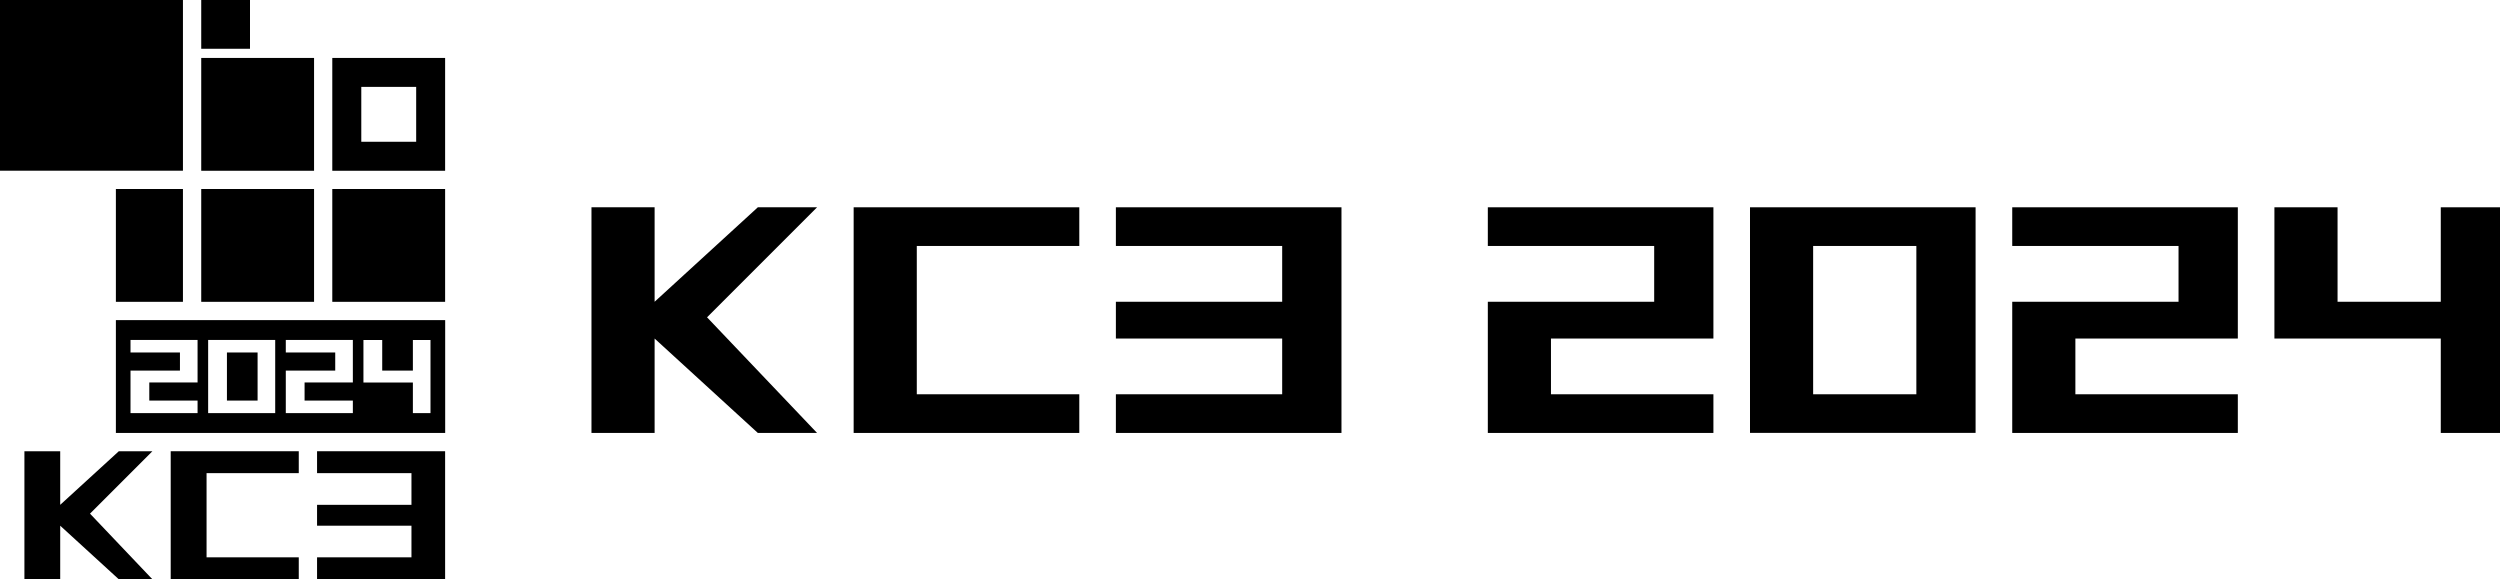 <?xml version="1.0" encoding="UTF-8"?>
<svg xmlns="http://www.w3.org/2000/svg" version="1.1" viewBox="0 0 4086 946.8">
  <!-- Generator: Adobe Illustrator 28.6.0, SVG Export Plug-In . SVG Version: 1.2.0 Build 709)  -->
  <g>
    <g id="data">
      <g>
        <g>
          <rect width="299" height="279"/>
          <rect x="328.9" width="79.7" height="79.7"/>
          <rect x="328.9" y="94.7" width="184.4" height="184.4"/>
          <rect x="328.9" y="308.9" width="184.4" height="184.4"/>
          <rect x="543.1" y="308.9" width="184.4" height="184.4"/>
          <rect x="189.4" y="308.9" width="109.6" height="184.4"/>
        </g>
        <g id="text-outline-5">
          <polygon points="98.4 946.8 39.9 946.8 39.9 737.5 98.4 737.5 98.4 825.1 194.2 737.5 249.1 737.5 147.1 839.5 249.1 946.8 194.2 946.8 98.4 859.2 98.4 946.8"/>
          <polygon points="337.6 910.9 488.3 910.9 488.3 946.8 279 946.8 279 737.5 488.3 737.5 488.3 773.3 337.6 773.3 337.6 910.9"/>
          <polygon points="518.2 773.3 518.2 737.5 727.5 737.5 727.5 946.8 518.2 946.8 518.2 910.9 672.5 910.9 672.5 859.2 518.2 859.2 518.2 825.1 672.5 825.1 672.5 773.3 518.2 773.3"/>
        </g>
        <g>
          <rect x="370.9" y="576.1" width="50.1" height="78.6"/>
          <path d="M189.4,523.2v184.4h538.2v-184.4H189.4ZM322.9,625.1h-78.9v29.6h78.9v20.5h-109.6v-69.5h80.8v-29.6h-80.8v-20.5h109.6v69.5ZM449.8,675.2h-109.6v-119.6h109.6v119.6ZM576.7,625.1h-78.9v29.6h78.9v20.5h-109.6v-69.5h80.8v-29.6h-80.8v-20.5h109.6v69.5ZM703.6,675.2h-28.8v-50h-80.8v-69.5h30.7v50h50.1v-50h28.8v119.6h0Z"/>
        </g>
        <path d="M543.1,94.7v184.4h184.4V94.7h-184.4ZM680.2,231.7h-89.7v-89.7h89.7v89.7Z"/>
        <polygon points="1069.9 707.6 966.7 707.6 966.7 338.8 1069.9 338.8 1069.9 493.2 1238.6 338.8 1335.4 338.8 1155.6 518.6 1335.4 707.6 1238.6 707.6 1069.9 553.3 1069.9 707.6"/>
        <polygon points="1498.4 644.4 1764 644.4 1764 707.6 1395.2 707.6 1395.2 338.8 1764 338.8 1764 402 1498.4 402 1498.4 644.4"/>
        <polygon points="1823.8 402 1823.8 338.8 2192.5 338.8 2192.5 707.6 1823.8 707.6 1823.8 644.4 2095.6 644.4 2095.6 553.3 1823.8 553.3 1823.8 493.2 2095.6 493.2 2095.6 402 1823.8 402"/>
        <path d="M2860.2,338.8v368.7h368.7v-368.7h-368.7ZM3132.1,644.4h-168.7v-242.4h168.7v242.4Z"/>
        <polygon points="2800.4 644.4 2800.4 707.6 2431.7 707.6 2431.7 493.2 2703.6 493.2 2703.6 402 2431.7 402 2431.7 338.8 2800.4 338.8 2800.4 553.3 2534.9 553.3 2534.9 644.4 2800.4 644.4"/>
        <polygon points="3657.5 644.4 3657.5 707.6 3288.8 707.6 3288.8 493.2 3560.6 493.2 3560.6 402 3288.8 402 3288.8 338.8 3657.5 338.8 3657.5 553.3 3392 553.3 3392 644.4 3657.5 644.4"/>
        <polygon points="3717.3 553.3 3717.3 338.8 3820.5 338.8 3820.5 493.2 3989.2 493.2 3989.2 338.8 4086 338.8 4086 707.6 3989.2 707.6 3989.2 553.3 3717.3 553.3"/>
      </g>
    </g>
  </g>
</svg>